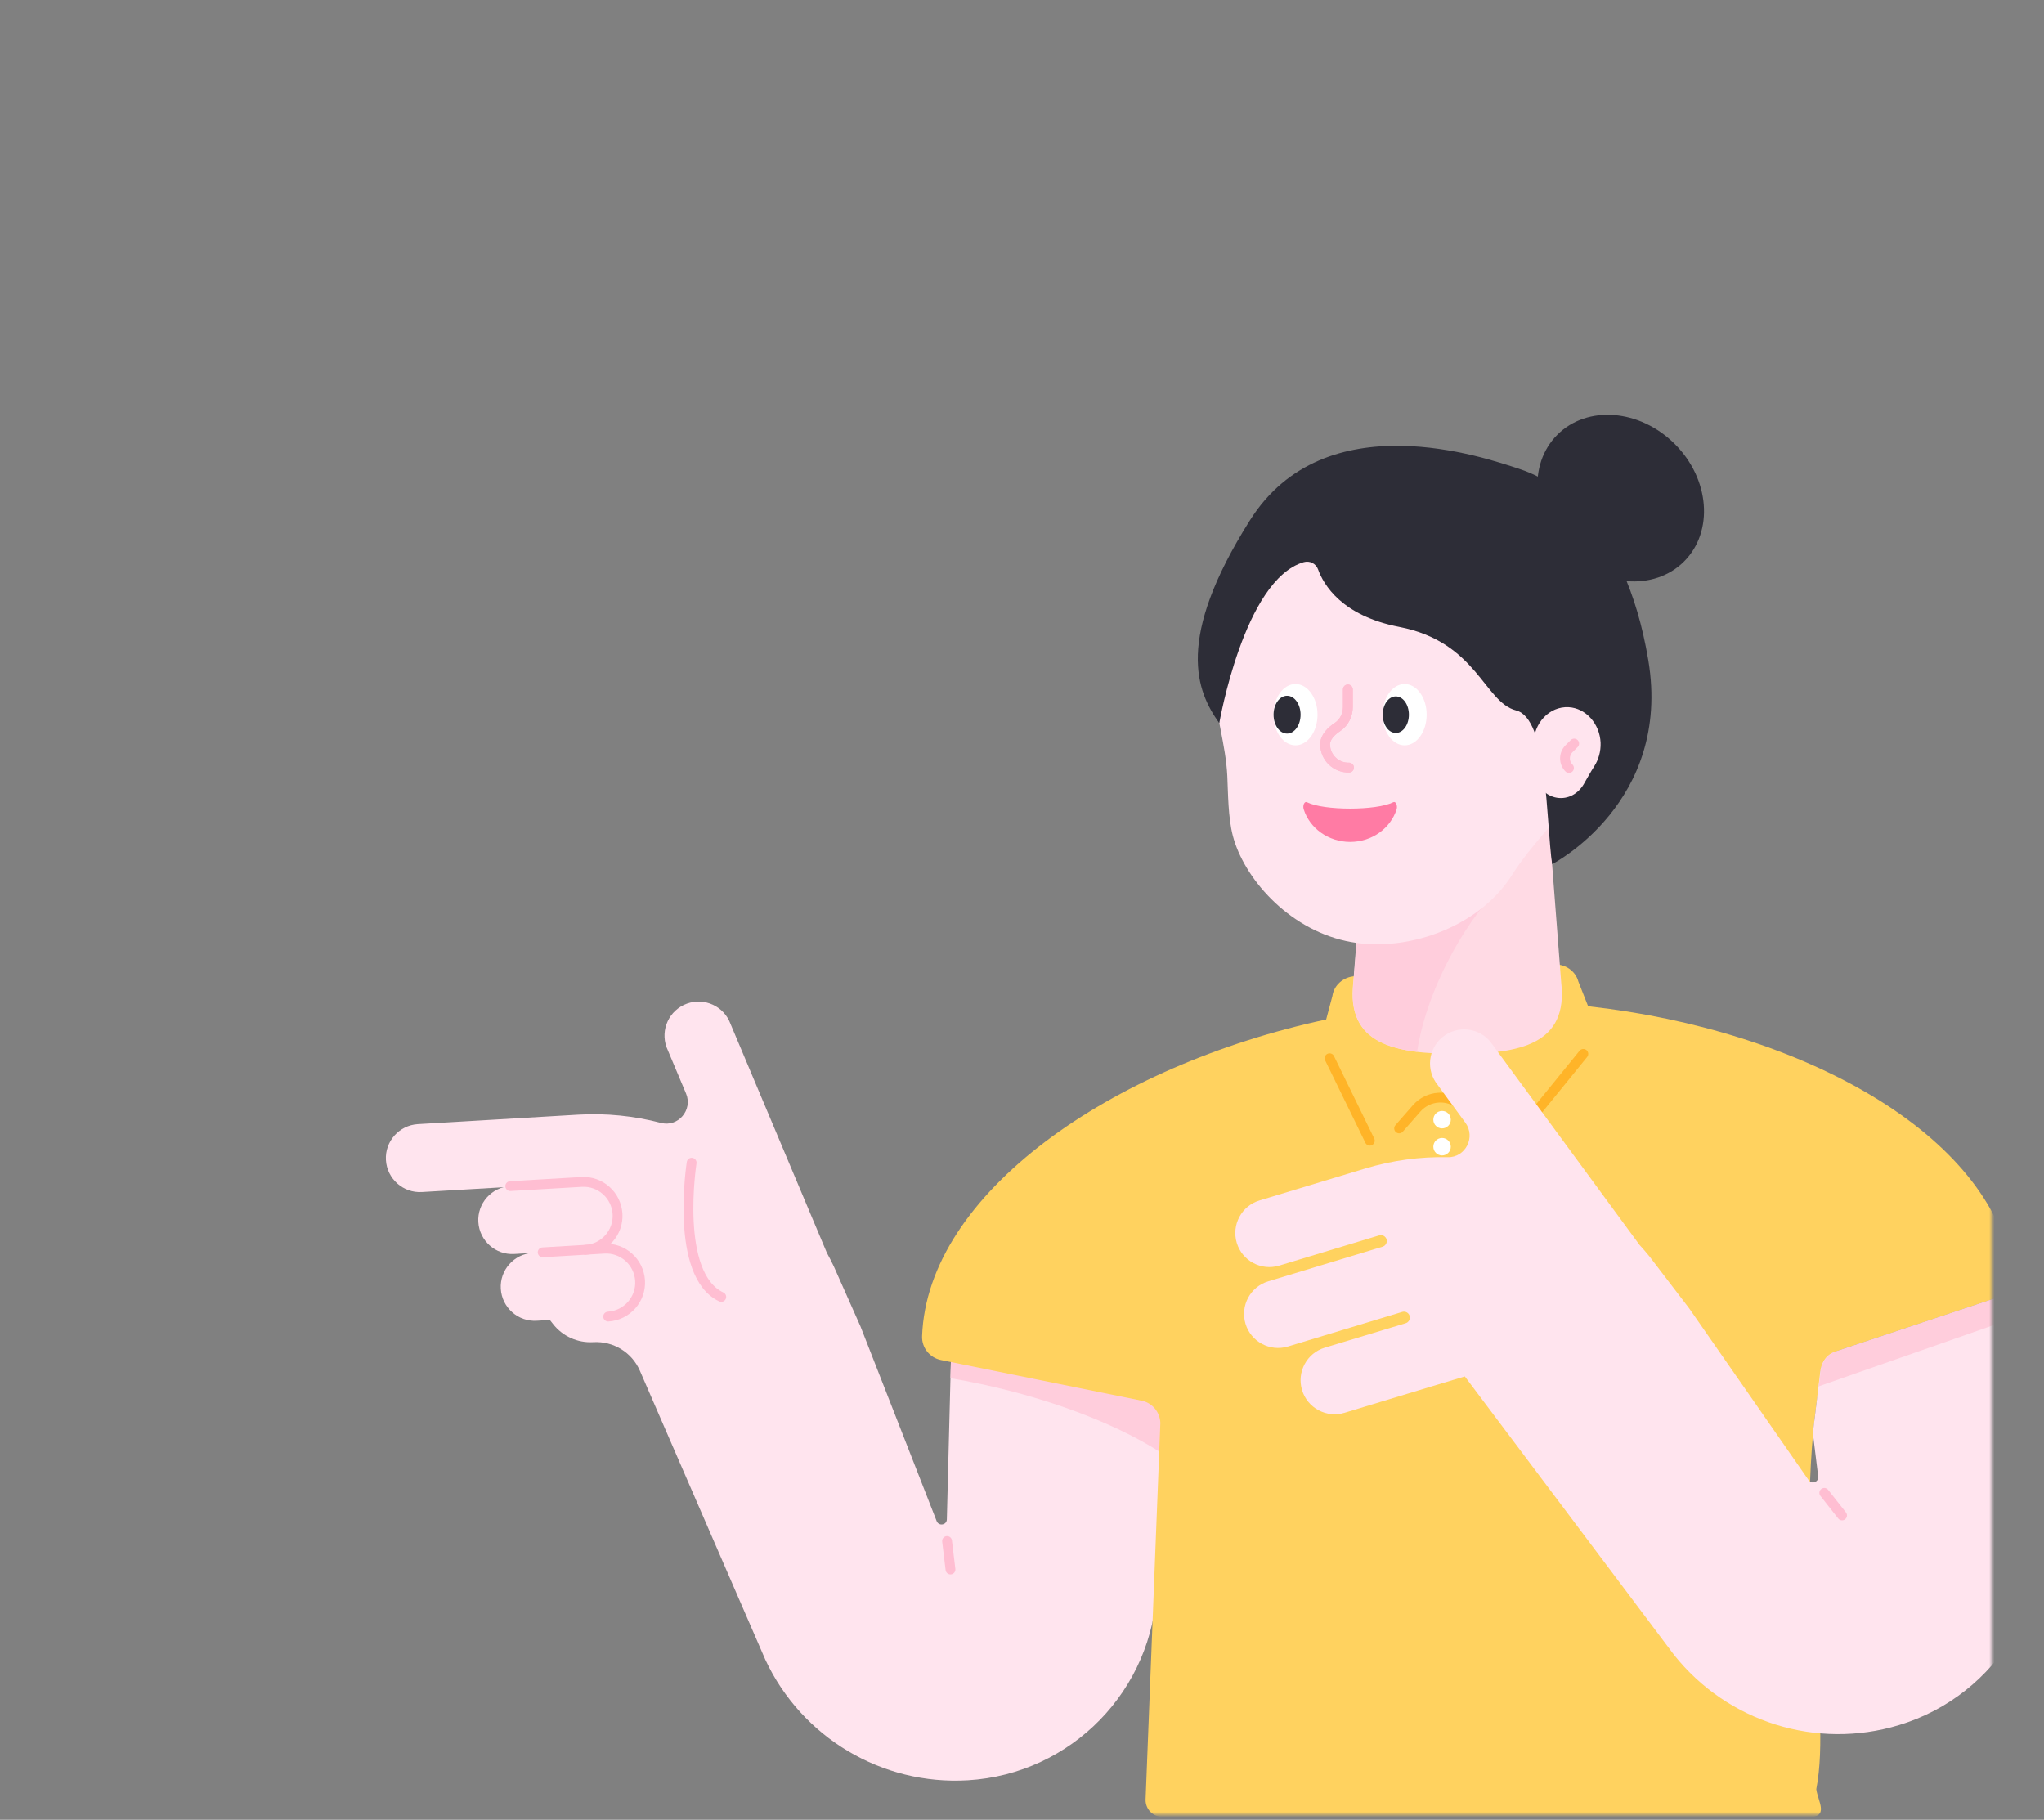 <svg width="392" height="349" viewBox="0 0 392 349" fill="none" xmlns="http://www.w3.org/2000/svg">
<rect x="0" y="0" width="392" height="349" fill="#808080" stroke="none"/>
<mask id="mask0" mask-type="alpha" maskUnits="userSpaceOnUse" x="0" y="0" width="382" height="348">
<path d="M382 324C382 337.255 371.255 348 358 348L24 348C10.745 348 2.95782e-05 337.255 2.84194e-05 324L2.19259e-06 24C1.03382e-06 10.745 10.745 1.93855e-06 24 7.79773e-07L358 -2.84194e-05C371.255 -2.95782e-05 382 10.745 382 24L382 324Z" fill="#FFB428"/>
</mask>
<g mask="url(#mask0)">
<path d="M105.69 227.151L80.91 228.606C77.322 228.826 74.231 226.074 74.012 222.486C73.793 218.898 76.544 215.807 80.133 215.588L110.834 213.774C116.276 213.455 121.639 214.013 126.743 215.349C130.052 216.226 132.903 212.857 131.567 209.707L127.839 200.856C126.603 197.466 128.338 193.719 131.727 192.482C135.116 191.246 138.864 192.981 140.1 196.37L158.58 240.269C159.039 241.106 159.477 241.963 159.896 242.84L165.02 254.363L179.652 291.763C180.091 292.74 181.566 292.461 181.586 291.384L182.583 252.589L223.472 255.719L221.877 304.183C221.219 324.099 205.489 340.247 185.593 341.423C169.146 342.4 153.756 333.23 146.778 318.298L122.716 262.876C121.181 259.347 117.632 257.174 113.784 257.394C110.794 257.573 107.903 256.277 106.069 253.925L101.922 248.642L109.498 243L105.69 227.151Z" fill="#FFE4EE"/>
<path d="M112.309 239.691L98.633 240.488C95.044 240.707 91.954 237.956 91.735 234.368C91.516 230.779 94.267 227.689 97.855 227.47L111.531 226.672C115.12 226.453 118.21 229.204 118.429 232.793C118.648 236.381 115.897 239.471 112.309 239.691Z" fill="#FFE4EE"/>
<path d="M116.616 252.489L102.94 253.287C99.352 253.506 96.262 250.755 96.043 247.167C95.823 243.578 98.574 240.488 102.163 240.269L115.839 239.471C119.427 239.252 122.517 242.003 122.737 245.592C122.956 249.2 120.205 252.29 116.616 252.489Z" fill="#FFE4EE"/>
<path d="M97.856 227.47L111.532 226.672C115.12 226.453 118.21 229.204 118.429 232.793C118.649 236.381 115.897 239.471 112.309 239.691" stroke="#FFBED2" stroke-width="1.884" stroke-miterlimit="10" stroke-linecap="round" stroke-linejoin="round"/>
<path d="M104.075 240.169L115.857 239.471C119.446 239.252 122.536 242.003 122.755 245.592C122.974 249.18 120.223 252.27 116.635 252.489" stroke="#FFBED2" stroke-width="1.884" stroke-miterlimit="10" stroke-linecap="round" stroke-linejoin="round"/>
<path d="M132.643 222.984C132.643 222.984 129.274 244.455 138.325 248.722" stroke="#FFBED2" stroke-width="1.884" stroke-miterlimit="10" stroke-linecap="round" stroke-linejoin="round"/>
<path d="M181.626 295.531L182.284 300.993" stroke="#FFBED2" stroke-width="1.884" stroke-miterlimit="10" stroke-linecap="round" stroke-linejoin="round"/>
<path d="M182.582 252.569L223.471 255.699L222.713 278.625C212.845 272.246 197.714 266.923 182.283 264.311L182.582 252.569Z" fill="#FFCDDC"/>
<path d="M222.533 272.903C222.473 270.81 220.978 269.015 218.925 268.617L180.448 260.822C178.295 260.383 176.76 258.449 176.84 256.256C177.817 228.924 213.024 204.363 254.331 195.512L255.527 191.026C255.806 188.953 257.62 187.338 259.833 187.218L297.97 184.966C300.183 184.826 302.157 186.222 302.695 188.235L304.569 192.98C345.557 197.505 381.92 217.481 385.987 243.936C386.326 246.089 385.03 248.182 382.957 248.88L352.216 259.127C350.541 259.685 349.385 261.161 349.166 262.855L348.827 265.945C343.723 298.441 351.458 326.969 348.328 343.117C348.568 345.35 351.04 348.719 346.514 348.46L222.912 348.44C221.098 348.44 219.642 346.925 219.702 345.111L222.533 272.903Z" fill="#FFD25F"/>
<path d="M276.559 216.404C277.484 216.404 278.234 215.654 278.234 214.729C278.234 213.804 277.484 213.055 276.559 213.055C275.635 213.055 274.885 213.804 274.885 214.729C274.885 215.654 275.635 216.404 276.559 216.404Z" fill="white"/>
<path d="M276.559 221.588C277.484 221.588 278.234 220.838 278.234 219.913C278.234 218.988 277.484 218.238 276.559 218.238C275.635 218.238 274.885 218.988 274.885 219.913C274.885 220.838 275.635 221.588 276.559 221.588Z" fill="white"/>
<path d="M254.987 202.947L262.703 218.756" stroke="#FFB428" stroke-width="1.884" stroke-miterlimit="10" stroke-linecap="round" stroke-linejoin="round"/>
<path d="M268.325 216.405L271.694 212.557C273.907 210.045 277.735 209.786 280.247 211.999L287.703 218.538C288.52 219.276 289.796 219.176 290.494 218.319L303.652 202.111" stroke="#FFB428" stroke-width="1.884" stroke-miterlimit="10" stroke-linecap="round" stroke-linejoin="round"/>
<path d="M296.395 149.28H262.584L259.534 188.374C258.138 200.296 267.468 202.11 279.47 202.11C291.471 202.11 300.801 200.296 299.406 188.374L296.395 149.28Z" fill="#FFDAE4"/>
<path d="M288.68 169.436C282.281 174.499 273.648 189.052 271.774 201.712C264.777 200.855 259.833 198.303 259.454 191.485C259.474 190.209 259.494 189.152 259.554 188.594C259.554 188.514 259.574 188.434 259.574 188.375L261.069 170.452L288.68 169.436Z" fill="#FFCDDC"/>
<path d="M232.681 128.687C232.681 106.598 251.121 88.835 273.43 89.911C293.226 90.868 309.434 107.176 310.291 126.972C310.69 136.063 307.939 144.496 303.054 151.274C298.728 157.295 293.884 161.66 289.897 167.92C283.537 177.928 269.363 182.952 258.099 180.46C246.835 177.968 238.502 168.259 236.429 160.265C235.512 156.696 235.531 152.151 235.372 148.802C235.073 142.801 233.139 137.219 232.76 130.899C232.701 130.182 232.681 129.444 232.681 128.687Z" fill="#FFE4EE"/>
<path d="M297.671 165.727C297.671 165.727 320.677 153.925 316.112 126.613C311.547 99.301 297.452 91.885 291.212 89.871C284.972 87.858 254.151 76.913 239.718 99.779C225.284 122.646 229.471 132.554 233.837 138.694C233.837 138.694 238.562 111.163 250.025 107.813C251.161 107.475 252.377 108.073 252.776 109.189C253.832 112.14 257.321 118.1 268.366 120.233C283.278 123.124 284.613 134.667 290.754 136.242C296.894 137.817 296.455 157.175 297.671 165.727Z" fill="#2D2D37"/>
<path d="M294.083 142.761C294.083 138.694 297.133 135.425 300.841 135.624C304.131 135.804 306.802 138.794 306.962 142.442C307.021 144.117 306.563 145.672 305.765 146.928C305.048 148.044 304.41 149.201 303.752 150.357C302.695 152.191 300.742 153.347 298.569 152.989C296.475 152.65 294.741 150.875 294.243 148.583C294.103 147.925 294.063 147.287 294.123 146.669C294.223 145.513 294.163 144.336 294.103 143.18C294.083 143.041 294.083 142.901 294.083 142.761Z" fill="#FFE4EE"/>
<path d="M322.97 107.678C328.7 101.948 327.905 91.862 321.194 85.151C314.483 78.441 304.397 77.645 298.667 83.375C292.937 89.105 293.732 99.191 300.443 105.902C307.154 112.613 317.24 113.408 322.97 107.678Z" fill="#2D2D37"/>
<path d="M248.449 142.941C250.783 142.941 252.675 140.308 252.675 137.06C252.675 133.812 250.783 131.179 248.449 131.179C246.115 131.179 244.223 133.812 244.223 137.06C244.223 140.308 246.115 142.941 248.449 142.941Z" fill="white"/>
<path d="M269.382 142.941C271.716 142.941 273.608 140.308 273.608 137.06C273.608 133.812 271.716 131.179 269.382 131.179C267.048 131.179 265.155 133.812 265.155 137.06C265.155 140.308 267.048 142.941 269.382 142.941Z" fill="white"/>
<path d="M246.835 140.688C248.266 140.688 249.426 139.064 249.426 137.06C249.426 135.056 248.266 133.432 246.835 133.432C245.403 133.432 244.243 135.056 244.243 137.06C244.243 139.064 245.403 140.688 246.835 140.688Z" fill="#2D2D37"/>
<path d="M267.689 140.568C269.076 140.568 270.201 138.997 270.201 137.06C270.201 135.122 269.076 133.551 267.689 133.551C266.301 133.551 265.177 135.122 265.177 137.06C265.177 138.997 266.301 140.568 267.689 140.568Z" fill="#2D2D37"/>
<path d="M267.21 153.846C263.98 155.481 253.872 155.481 250.643 153.846C250.184 153.607 249.786 154.464 250.025 155.202C251.161 158.81 254.73 161.462 258.936 161.462C263.143 161.462 266.691 158.83 267.847 155.202C268.067 154.464 267.668 153.607 267.21 153.846Z" fill="#FF7BA4"/>
<path d="M301.898 142.602L300.901 143.598C299.884 144.615 299.884 146.27 300.901 147.286" stroke="#FFBED2" stroke-width="1.884" stroke-miterlimit="10" stroke-linecap="round" stroke-linejoin="round"/>
<path d="M258.717 147.207C256.245 147.267 254.192 145.313 254.132 142.841C254.092 141.366 255.328 140.21 256.524 139.412C257.8 138.555 258.498 137.08 258.498 135.565L258.498 132.215" stroke="#FFBED2" stroke-width="1.884" stroke-miterlimit="10" stroke-linecap="round" stroke-linejoin="round"/>
<path d="M258.717 147.207C256.245 147.267 254.192 145.313 254.132 142.841C254.092 141.366 255.328 140.21 256.524 139.412C257.8 138.555 258.498 137.08 258.498 135.565L258.498 132.215" stroke="#FFBED2" stroke-width="1.884" stroke-miterlimit="10" stroke-linecap="round" stroke-linejoin="round"/>
<path d="M347.67 274.837L348.686 283.07C348.906 284.127 347.55 284.745 346.892 283.908L323.966 250.934L316.311 240.926C315.693 240.168 315.075 239.451 314.417 238.733L286.227 200.336C284.234 197.326 280.187 196.509 277.176 198.502C274.166 200.496 273.349 204.543 275.342 207.553L281.024 215.308C283.058 218.059 281.064 222.007 277.635 221.927C272.372 221.807 267.029 222.525 261.806 224.1L241.551 230.22C238.102 231.257 236.148 234.905 237.185 238.354C238.222 241.803 241.87 243.757 245.319 242.72L264.497 236.919C265.095 236.739 265.733 237.078 265.913 237.676C266.092 238.274 265.753 238.912 265.155 239.092L243.226 245.73C239.777 246.767 237.823 250.415 238.86 253.864C239.896 257.313 243.545 259.267 246.994 258.23L268.923 251.592C269.521 251.412 270.159 251.751 270.338 252.349C270.518 252.947 270.179 253.585 269.581 253.765L254.071 258.45C250.622 259.486 248.668 263.134 249.705 266.583C250.741 270.032 254.39 271.986 257.839 270.949L274.425 265.925L280.924 263.972L321.055 317.38C331.322 330.279 348.407 335.621 364.177 330.837C383.255 325.075 394.798 305.718 390.811 286.18L382.896 248.92L352.155 259.167C352.155 259.167 349.484 259.686 349.085 263.115C348.686 266.544 347.67 274.837 347.67 274.837Z" fill="#FFE4EE"/>
<path d="M349.862 286.3L353.271 290.626" stroke="#FFBED2" stroke-width="1.884" stroke-miterlimit="10" stroke-linecap="round" stroke-linejoin="round"/>
<path d="M382.956 248.88L352.215 259.127C352.215 259.127 349.543 259.646 349.145 263.075C349.065 263.812 348.945 264.789 348.806 265.866L383.953 253.565L382.956 248.88Z" fill="#FFCDDC"/>
</g>
</svg>
